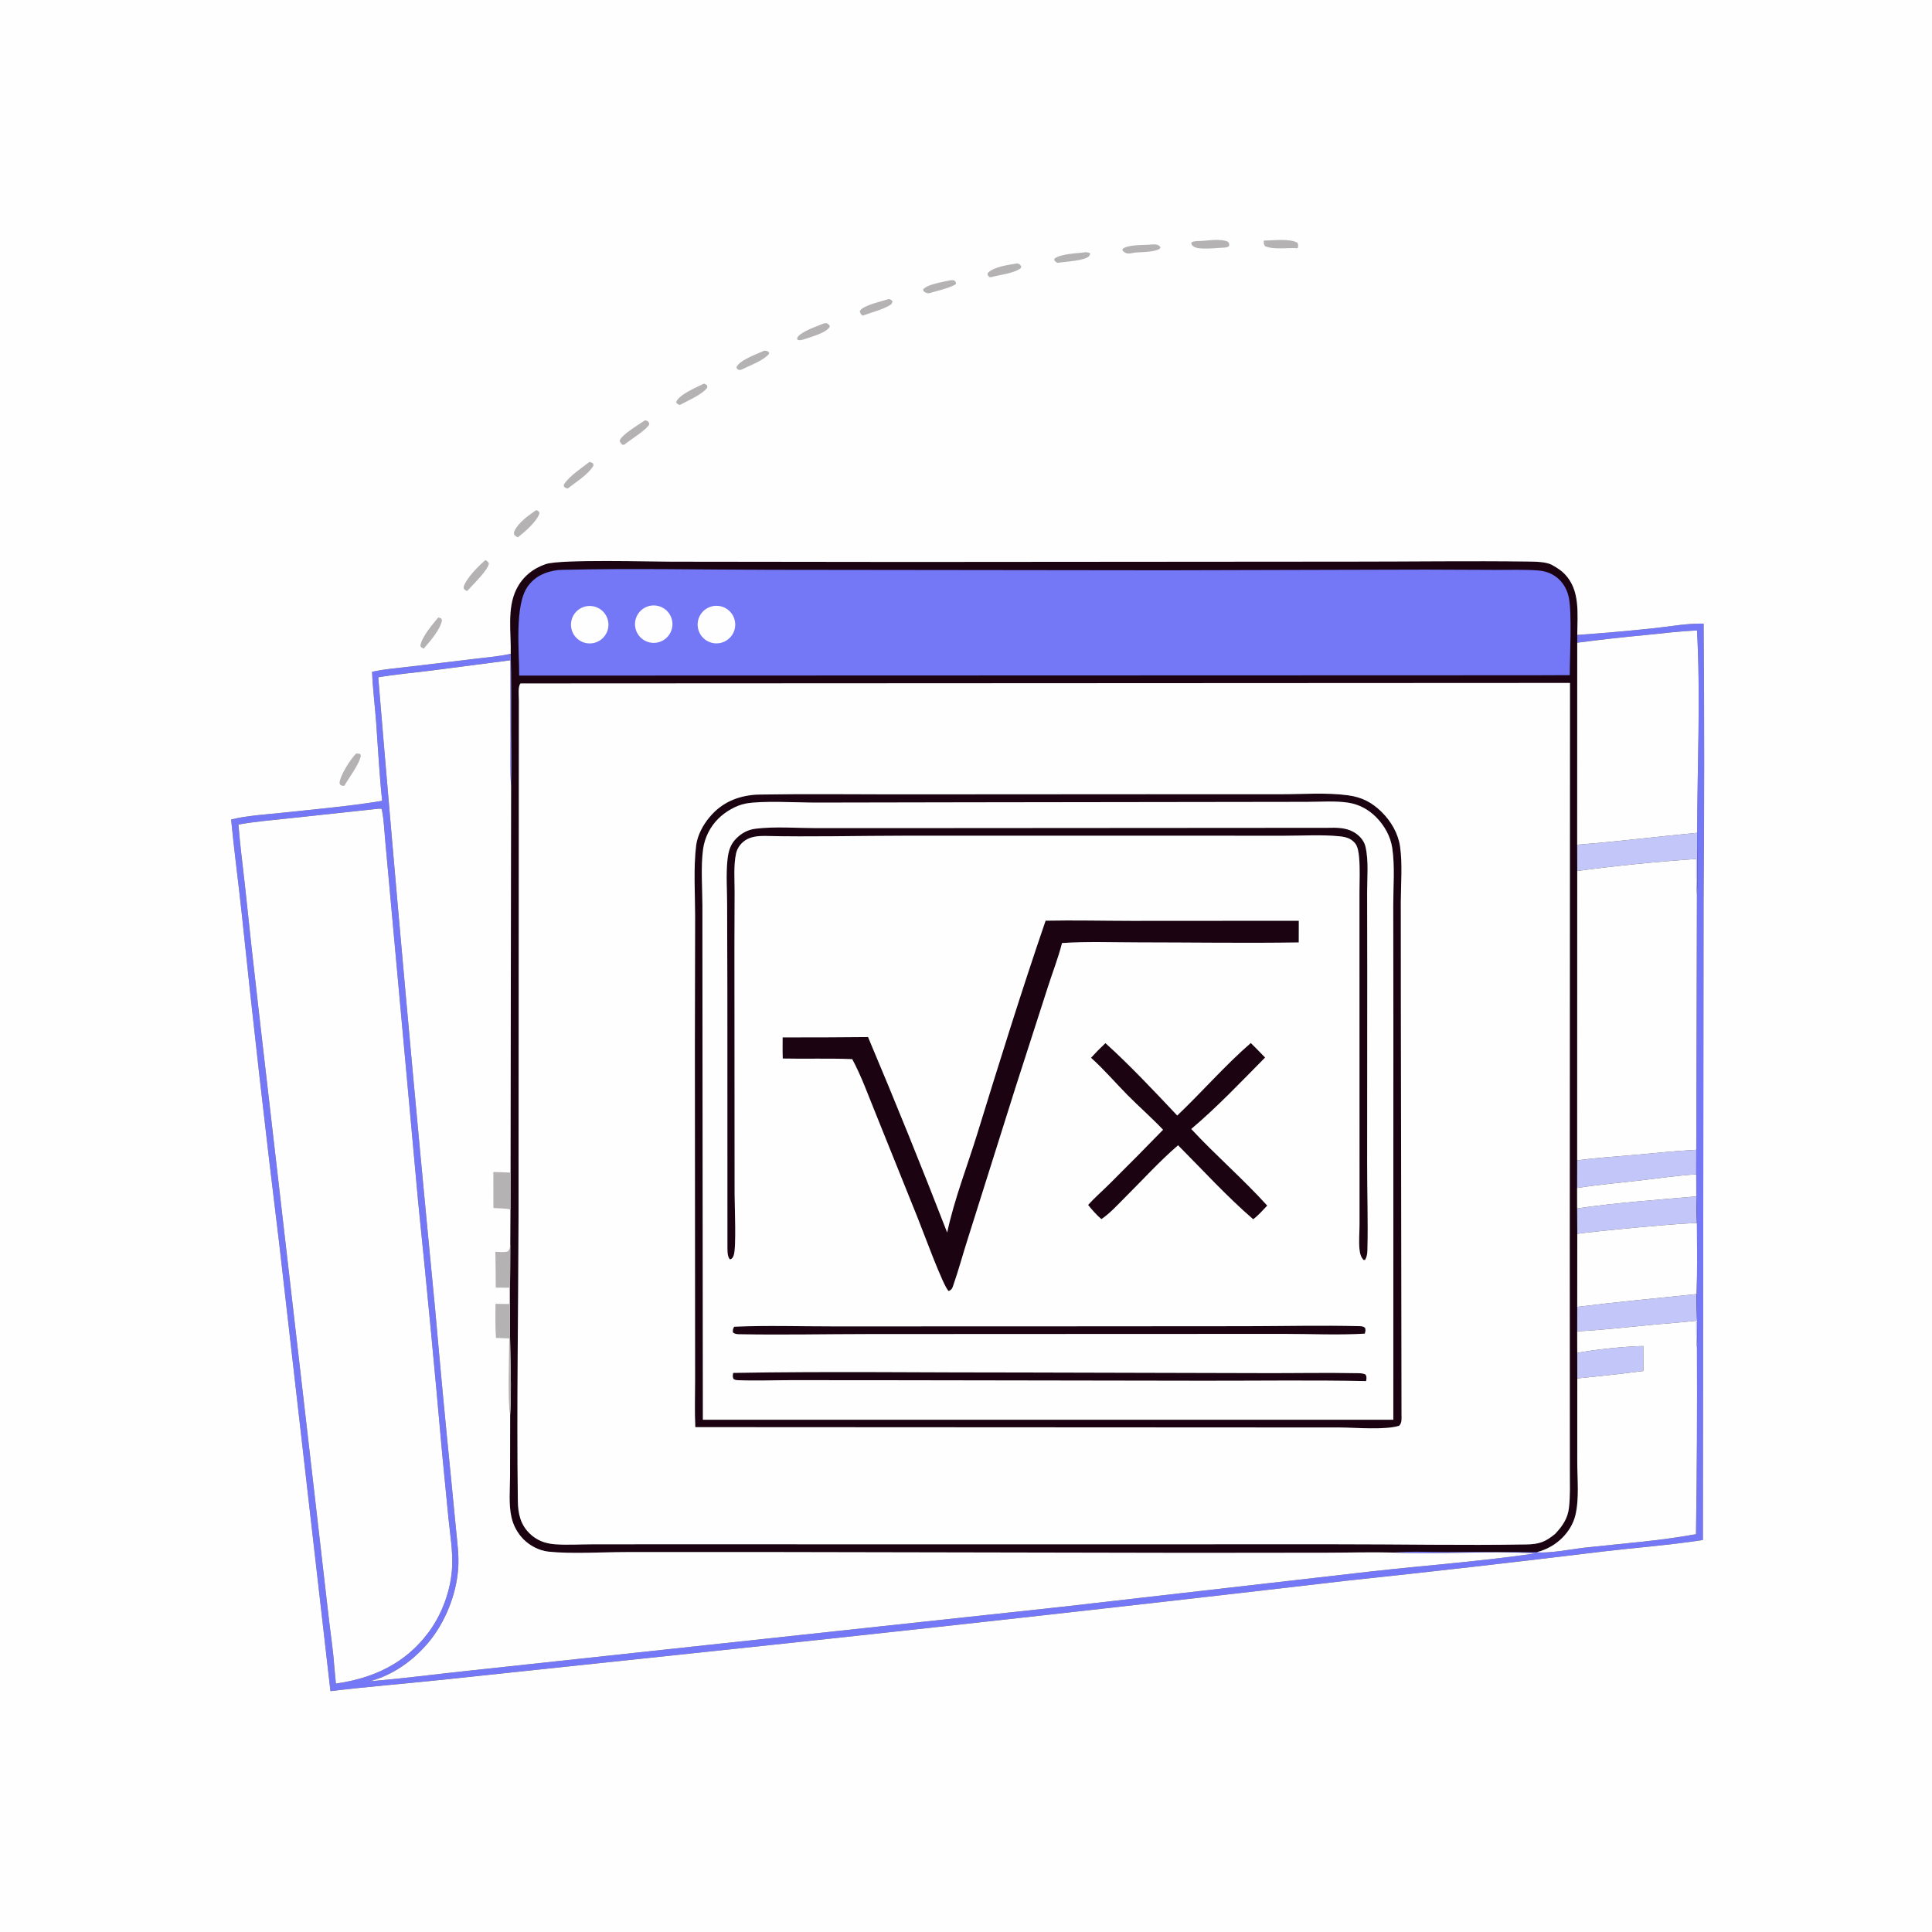 <svg xmlns="http://www.w3.org/2000/svg" xmlns:xlink="http://www.w3.org/1999/xlink" width="1024" height="1024">
	<rect width="100%" height="100%" fill="#333333" stroke="none"/>
	<g>
		<path fill="#1C0311" d="M270.693 346.51C270.945 335.456 268.624 322.416 273.735 312.235C277.008 305.713 282.403 301.325 289.248 298.986C297.036 296.325 344.641 297.695 356.23 297.698L480.968 297.843L717.984 297.663C748.446 297.669 778.956 297.231 809.413 297.622C813.093 297.669 819.27 297.633 822.49 299.371C822.678 299.473 822.859 299.587 823.046 299.692C825.314 300.97 827.387 302.287 829.23 304.16C837.692 312.76 836.038 325.513 835.984 336.521Q855.853 335.139 875.662 333.072C884.549 332.127 894.041 330.333 902.959 330.523Q903.545 403.893 902.936 477.262L902.58 816.24C884.794 818.995 866.846 820.278 848.988 822.404Q781.285 830.673 713.457 837.846Q540.039 858.083 366.403 876.36L232.625 890.5C213.472 892.513 194.259 894.012 175.141 896.348L147.914 658.538Q137.188 571.115 128.041 483.513C126.284 467.117 124.076 450.769 122.496 434.353C131.202 432.208 140.678 431.723 149.582 430.767C167.195 428.877 185.068 427.33 202.546 424.46C201.077 410.699 200.394 396.882 199.381 383.086C198.72 374.088 197.556 365.076 197.204 356.064C204.01 354.566 211.07 354.051 217.988 353.227L252.841 349.044C258.711 348.332 264.932 347.857 270.693 346.51ZM196.26 891.064C213.768 889.67 231.34 887.27 248.826 885.459L375.776 871.785L562.734 851.655L727.173 832.835C755.956 829.622 785.078 827.541 813.731 823.327C788.857 821.801 763.731 824.044 738.842 822.895C727.097 822.58 715.224 822.939 703.467 822.959L630.004 823.035L414.855 822.626L331.77 822.625C319.546 822.635 302.406 823.684 290.71 822.399C285.819 821.862 280.928 819.342 277.476 815.86Q276.892 815.268 276.349 814.638Q275.807 814.007 275.309 813.341Q274.812 812.674 274.361 811.975Q273.911 811.276 273.509 810.548Q273.108 809.819 272.757 809.065Q272.407 808.311 272.11 807.534Q271.812 806.758 271.569 805.962Q271.325 805.167 271.137 804.357C269.508 797.426 270.311 789.341 270.34 782.263L270.395 749.772C271.228 735.57 270.444 720.918 270.297 706.668C270.135 690.934 270.459 675.179 270.45 659.441L270.539 640.98L270.601 621.509L270.891 416.756C270.284 408.939 270.576 400.95 270.563 393.105L270.488 349.973L226.851 355.627C218.086 356.714 209.17 357.485 200.478 358.993Q214.409 526.624 230.654 694.047Q234.529 738.301 238.971 782.501L241.754 811.063C242.374 817.631 243.296 824.321 242.881 830.922C241.994 845.025 235.965 860.062 226.83 870.842C218.781 880.339 208.313 887.721 196.26 891.064ZM835.932 614.996C846.05 613.646 856.336 613.001 866.508 612.108C877.335 611.157 888.204 609.976 899.057 609.409L899.402 474.086C898.849 467.914 899.105 461.491 899.05 455.284Q867.41 457.444 835.972 461.624L835.932 614.996ZM899.399 648.399C897.135 647.548 841.483 652.967 835.989 653.959L835.965 692.671C856.979 690.032 878.118 688.109 899.182 685.889C899.684 673.42 899.473 660.878 899.399 648.399ZM177.153 882.964Q177.627 887.643 178.032 892.329C197.974 889.49 214.853 881.635 227.115 865.208C234.486 855.334 239.238 842.108 239.66 829.77C239.94 821.607 238.573 813.202 237.726 805.081L234.405 771.03Q228.48 703.918 221.614 636.895L208.162 489.331L204.318 447.146C203.75 441.444 203.572 435.304 202.501 429.701C202.412 429.232 202.329 429.059 202.173 428.657C201.389 428.641 200.627 428.57 199.854 428.723L154.235 433.624C145.004 434.619 135.522 435.397 126.386 437.021C127.162 447.552 128.621 458.069 129.746 468.569Q133.394 503.479 137.442 538.345L166.727 792.087L174.175 856.826C175.146 865.505 176.548 874.26 177.153 882.964ZM835.914 640.487C856.755 637.41 878.071 635.985 899.057 634.114L899.036 622.434C889.136 623.024 879.155 624.528 869.296 625.661C858.187 626.938 846.942 627.929 835.898 629.656L835.914 640.487ZM824.321 812.928C828.165 808.803 830.93 804.865 831.588 799.104C832.298 792.897 832.051 786.486 832.053 780.241L832.039 752.401L831.997 658.755L832.13 361.978L275.896 362.249C274.427 363.759 275.012 368.8 275.012 371.015L274.837 644.891C274.719 694.999 273.822 745.212 274.464 795.311C274.548 801.902 275.679 807.714 280.506 812.571C284.251 816.339 288.831 818.107 294.078 818.494C300.606 818.975 307.413 818.529 313.977 818.521L353.85 818.489L478.45 818.516L708.029 818.499C741.679 818.472 775.426 819.158 809.064 818.591C815.769 818.478 819.111 817.259 824.321 812.928ZM814.445 822.692C820.526 823.536 833.307 821.016 839.976 820.277C859.597 818.103 879.481 816.706 898.904 813.151Q899.645 763.702 899.415 714.249C898.853 709.617 899.106 704.688 899.034 700.015C890.997 700.987 882.826 701.475 874.759 702.259C861.855 703.513 848.893 704.949 835.946 705.647L835.969 717.081C844.35 715.338 862.149 713.538 870.976 713.423L871.038 726.633C859.367 728.215 847.709 729.416 835.993 730.595L835.982 774.589C835.973 783.738 837.13 794.372 834.95 803.241C833.866 807.652 831.349 811.752 828.157 814.962Q827.453 815.667 826.702 816.323Q825.952 816.978 825.158 817.581Q824.365 818.184 823.532 818.731Q822.7 819.279 821.832 819.768Q820.964 820.258 820.064 820.687Q819.165 821.116 818.238 821.482Q817.312 821.849 816.362 822.152Q815.413 822.455 814.445 822.692ZM835.972 340.654L835.934 447.707C857.144 446.11 878.315 443.357 899.505 441.413C899.604 405.751 901.38 369.763 899.447 334.144C890.338 334.554 881.227 335.668 872.157 336.589Q854.027 338.283 835.972 340.654Z"/>
		<path fill="#C2C6F8" d="M835.934 447.707C857.144 446.11 878.315 443.357 899.505 441.413C899.404 452.227 899.98 463.311 899.402 474.086C898.849 467.914 899.105 461.491 899.05 455.284Q867.41 457.444 835.972 461.624L835.934 447.707Z"/>
		<path fill="#C2C6F8" d="M899.057 634.114Q899.15 641.258 899.399 648.399C897.135 647.548 841.483 652.967 835.989 653.959L835.914 640.487C856.755 637.41 878.071 635.985 899.057 634.114Z"/>
		<path fill="#C2C6F8" d="M835.932 614.996C846.05 613.646 856.336 613.001 866.508 612.108C877.335 611.157 888.204 609.976 899.057 609.409L899.036 622.434C889.136 623.024 879.155 624.528 869.296 625.661C858.187 626.938 846.942 627.929 835.898 629.656L835.932 614.996Z"/>
		<path fill="#C2C6F8" d="M835.965 692.671C856.979 690.032 878.118 688.109 899.182 685.889C899.21 695.329 899.811 704.821 899.415 714.249C898.853 709.617 899.106 704.688 899.034 700.015C890.997 700.987 882.826 701.475 874.759 702.259C861.855 703.513 848.893 704.949 835.946 705.647L835.965 692.671Z"/>
		<path fill="#C2C6F8" d="M835.969 717.081C844.35 715.338 862.149 713.538 870.976 713.423L871.038 726.633C859.367 728.215 847.709 729.416 835.993 730.595L835.969 717.081Z"/>
		<path fill="#7478F6" d="M835.984 336.521Q855.853 335.139 875.662 333.072C884.549 332.127 894.041 330.333 902.959 330.523Q903.545 403.893 902.936 477.262L902.58 816.24C884.794 818.995 866.846 820.278 848.988 822.404Q781.285 830.673 713.457 837.846Q540.039 858.083 366.403 876.36L232.625 890.5C213.472 892.513 194.259 894.012 175.141 896.348L147.914 658.538Q137.188 571.115 128.041 483.513C126.284 467.117 124.076 450.769 122.496 434.353C131.202 432.208 140.678 431.723 149.582 430.767C167.195 428.877 185.068 427.33 202.546 424.46C201.077 410.699 200.394 396.882 199.381 383.086C198.72 374.088 197.556 365.076 197.204 356.064C204.01 354.566 211.07 354.051 217.988 353.227L252.841 349.044C258.711 348.332 264.932 347.857 270.693 346.51C271.146 359.962 270.964 373.459 270.985 386.919C271.001 396.821 271.339 406.867 270.891 416.756C270.284 408.939 270.576 400.95 270.563 393.105L270.488 349.973L226.851 355.627C218.086 356.714 209.17 357.485 200.478 358.993Q214.409 526.624 230.654 694.047Q234.529 738.301 238.971 782.501L241.754 811.063C242.374 817.631 243.296 824.321 242.881 830.922C241.994 845.025 235.965 860.062 226.83 870.842C218.781 880.339 208.313 887.721 196.26 891.064C213.768 889.67 231.34 887.27 248.826 885.459L375.776 871.785L562.734 851.655L727.173 832.835C755.956 829.622 785.078 827.541 813.731 823.327C788.857 821.801 763.731 824.044 738.842 822.895C747.838 822.113 757.218 822.62 766.266 822.601Q790.356 822.523 814.445 822.692C820.526 823.536 833.307 821.016 839.976 820.277C859.597 818.103 879.481 816.706 898.904 813.151Q899.645 763.702 899.415 714.249C899.811 704.821 899.21 695.329 899.182 685.889C899.684 673.42 899.473 660.878 899.399 648.399Q899.15 641.258 899.057 634.114L899.036 622.434L899.057 609.409L899.402 474.086C899.98 463.311 899.404 452.227 899.505 441.413C899.604 405.751 901.38 369.763 899.447 334.144C890.338 334.554 881.227 335.668 872.157 336.589Q854.027 338.283 835.972 340.654L835.984 336.521ZM126.386 437.021C127.162 447.552 128.621 458.069 129.746 468.569Q133.394 503.479 137.442 538.345L166.727 792.087L174.175 856.826C175.146 865.505 176.548 874.26 177.153 882.964Q177.627 887.643 178.032 892.329C197.974 889.49 214.853 881.635 227.115 865.208C234.486 855.334 239.238 842.108 239.66 829.77C239.94 821.607 238.573 813.202 237.726 805.081L234.405 771.03Q228.48 703.918 221.614 636.895L208.162 489.331L204.318 447.146C203.75 441.444 203.572 435.304 202.501 429.701C202.412 429.232 202.329 429.059 202.173 428.657C201.389 428.641 200.627 428.57 199.854 428.723L154.235 433.624C145.004 434.619 135.522 435.397 126.386 437.021Z"/>
		<path fill="#1C0311" d="M400.384 421.203C401.911 421.12 403.455 421.131 404.985 421.105C427.729 420.717 450.527 421.033 473.279 421.028L607.93 420.946L678.751 420.958C690.427 420.974 703.005 419.955 714.533 421.53C721.783 422.521 727.061 425.215 732.274 430.333C737.256 435.225 741.069 441.723 742.066 448.696C743.402 458.046 742.49 468.452 742.461 477.906L742.489 532.171L742.839 749.823C742.861 751.922 743.127 754.118 741.591 755.677C734.248 758.03 718.468 756.658 710.25 756.596L368.528 756.419C368.118 748.178 368.417 739.788 368.411 731.528L368.381 685.582L368.298 554.421L368.423 485.513C368.42 473.336 367.509 460.291 368.955 448.221C369.614 442.724 372.612 437.215 376.158 433.006C382.555 425.414 390.612 421.977 400.384 421.203ZM372.537 752.502L599.25 752.492L738.487 752.488L738.518 540.398L738.451 479.84C738.441 470.063 739.371 459.131 737.922 449.471C736.977 443.168 733.728 437.471 729.257 432.991C725.294 429.02 720.24 426.304 714.677 425.446C707.73 424.374 699.846 424.997 692.808 425.002L651.706 425.059L512.607 425.246L432.488 425.396C422.683 425.388 403.754 424.274 395.216 425.911C390.049 426.901 384.472 430.215 380.763 433.871Q379.946 434.681 379.197 435.555Q378.448 436.429 377.772 437.361Q377.097 438.292 376.499 439.276Q375.901 440.259 375.385 441.287Q374.869 442.316 374.438 443.383Q374.006 444.45 373.663 445.549Q373.32 446.647 373.067 447.77Q372.814 448.893 372.653 450.032C371.372 459.575 372.288 470.361 372.292 480.024L372.327 541.872L372.537 752.502Z"/>
		<path fill="#1C0311" d="M554.19 487.984C569.394 487.676 584.672 488.053 599.884 488.069L688.394 488.013L688.37 499.511C659.932 499.94 631.424 499.497 602.977 499.482C589.701 499.475 576.132 498.922 562.894 499.827C560.964 507.544 557.933 515.225 555.502 522.814L538.392 575.914L512.975 656.531C510.317 664.83 508.04 673.33 505.169 681.549C504.635 683.079 504.342 683.597 502.869 684.293C500.278 682.93 488.525 650.663 486.331 645.374L463.891 589.626C460.062 580.25 456.51 570.268 451.696 561.366C439.449 560.838 427.14 561.313 414.878 561.044C414.726 557.318 414.797 553.575 414.806 549.845Q437.446 549.883 460.085 549.662Q481.819 601.146 502.018 653.252C505.835 635.48 512.699 618.009 518.061 600.642C529.675 563.022 541.404 525.217 554.19 487.984Z"/>
		<path fill="#1C0311" d="M703.698 438.756C708.371 438.629 713.169 438.607 717.387 440.945C720.245 442.529 722.89 445.322 723.679 448.554C725.529 456.131 724.589 465.458 724.609 473.238L724.676 515.604L724.616 616.87C724.604 632.054 725.154 647.381 724.76 662.542C724.711 664.433 724.496 666.127 723.527 667.772L722.77 667.836C721.188 666.337 720.725 663.945 720.529 661.848C720.147 657.757 720.57 653.283 720.573 649.153L720.571 618.916L720.546 508.565L720.543 473.047C720.541 466.918 720.897 460.518 720.346 454.421C720.137 452.112 719.72 448.67 718.168 446.865C715.951 444.285 713.222 443.583 709.98 443.254C700.401 442.284 690.259 442.975 680.616 442.964L623.87 442.946L478.315 442.953C454.048 442.976 429.619 443.629 405.372 443.073C402.148 443.069 399 443.275 396.073 444.765C393.099 446.279 390.771 449.223 390.091 452.503C388.769 458.877 389.374 466.097 389.363 472.592L389.269 502.268L389.36 633.065C389.359 639.136 390.376 661.34 388.852 665.429C388.427 666.569 388.141 667.075 386.982 667.54C386.867 667.428 386.734 667.332 386.636 667.205C385.381 665.57 385.563 662.215 385.546 660.186L385.514 523.989L385.387 479.044C385.37 471.518 384.772 463.457 385.546 455.984C386.016 451.434 386.945 447.641 390.274 444.36C393.193 441.484 396.475 439.715 400.56 439.223C410.821 437.988 422.14 438.898 432.534 438.908L493.789 438.895L703.698 438.756Z"/>
		<path fill="#1C0311" d="M623.962 591.247C637.129 578.703 649.24 564.714 662.959 552.803C665.535 555.317 668.018 557.945 670.539 560.516C657.861 573.317 645.152 586.773 631.386 598.382C644.316 612.349 658.882 624.863 671.66 638.994C669.29 641.519 667 644.147 664.219 646.232C650.243 634.188 637.427 620.103 624.406 607.032C614.447 615.592 605.595 625.432 596.284 634.677C592.365 638.568 588.352 643.089 583.756 646.163C581.1 643.89 578.905 641.339 576.706 638.634C580.23 634.746 584.305 631.231 588.021 627.514Q602.37 613.284 616.449 598.787C610.414 592.44 603.81 586.661 597.645 580.443C591.14 573.882 585.153 566.812 578.265 560.643C580.718 557.935 583.227 555.374 585.9 552.882C598.331 564.02 612.438 579.008 623.962 591.247Z"/>
		<path fill="#1C0311" d="M388.586 727.662C440.373 726.763 492.317 727.528 544.119 727.455L669.275 727.771C685.92 727.856 702.651 727.459 719.28 727.816C720.814 727.849 722.458 727.792 723.817 728.576C724.506 730.007 724.283 730.469 724.068 732.008C695.451 731.441 666.746 731.846 638.12 731.817L476.77 731.56L419.467 731.516C409.947 731.52 400.215 731.943 390.714 731.515C389.969 731.481 389.41 731.252 388.766 730.902C388.197 729.563 388.388 729.075 388.586 727.662Z"/>
		<path fill="#1C0311" d="M389.117 703.189C406.459 702.429 424.122 703.021 441.487 703.003L542.35 702.988L660.73 702.907C680.602 702.887 700.616 702.369 720.473 702.889C721.715 702.922 722.492 702.954 723.51 703.761C723.898 705.114 723.729 705.477 723.373 706.862C709.32 707.721 694.728 706.984 680.623 706.996L594.794 707.024L460.027 707.086C437.684 707.11 415.264 707.563 392.929 707.196C391.254 707.168 389.81 707.284 388.471 706.24C388.293 704.887 388.478 704.384 389.117 703.189Z"/>
		<path fill="#7478F6" d="M295.512 302.152C296.343 302.1 297.166 302.051 297.999 302.031C334.981 301.143 372.179 301.96 409.181 302.017L618.285 302.264L755.507 301.908L793.383 302.064C800.546 302.097 807.924 301.814 815.064 302.341C819.48 302.666 823.521 304.214 826.661 307.406C829.12 309.905 830.713 313.095 831.464 316.505C833.267 324.691 832.006 347.995 832.005 357.839L812.75 357.91L275.166 358.082C275.267 345.422 272.546 320.604 279.802 310.701C283.76 305.3 289.095 303.044 295.512 302.152Z"/>
		<path fill="#FEFEFE" d="M377.701 321.296Q377.937 321.247 378.174 321.21Q378.412 321.172 378.652 321.146Q378.891 321.12 379.131 321.106Q379.372 321.092 379.612 321.089Q379.853 321.086 380.094 321.095Q380.334 321.104 380.574 321.125Q380.814 321.146 381.052 321.178Q381.291 321.21 381.528 321.253Q381.764 321.297 381.999 321.352Q382.233 321.407 382.464 321.473Q382.696 321.54 382.924 321.617Q383.152 321.694 383.376 321.783Q383.6 321.871 383.819 321.97Q384.038 322.069 384.253 322.179Q384.467 322.288 384.676 322.408Q384.885 322.528 385.088 322.657Q385.29 322.787 385.487 322.926Q385.683 323.066 385.872 323.214Q386.062 323.363 386.243 323.521Q386.425 323.678 386.599 323.845Q386.774 324.011 386.939 324.185Q387.105 324.36 387.262 324.542Q387.42 324.724 387.568 324.914Q387.716 325.104 387.855 325.3Q387.994 325.497 388.123 325.7Q388.252 325.903 388.372 326.112Q388.491 326.321 388.6 326.536Q388.709 326.751 388.807 326.97Q388.906 327.19 388.994 327.414Q389.081 327.638 389.158 327.866Q389.235 328.094 389.301 328.326Q389.367 328.558 389.421 328.792Q389.475 329.026 389.518 329.263Q389.562 329.5 389.593 329.739Q389.625 329.977 389.645 330.217Q389.665 330.457 389.673 330.698Q389.681 330.938 389.678 331.179Q389.675 331.42 389.66 331.66Q389.645 331.9 389.619 332.14Q389.592 332.379 389.554 332.617Q389.516 332.854 389.467 333.09Q389.417 333.325 389.356 333.558Q389.296 333.791 389.224 334.021Q389.152 334.251 389.069 334.477Q388.986 334.703 388.892 334.924Q388.798 335.146 388.694 335.363Q388.589 335.58 388.474 335.791Q388.36 336.003 388.235 336.209Q388.11 336.415 387.975 336.614Q387.841 336.814 387.696 337.006Q387.552 337.199 387.399 337.385Q387.246 337.57 387.083 337.748Q386.921 337.926 386.751 338.096Q386.58 338.266 386.402 338.428Q386.223 338.589 386.037 338.742Q385.851 338.894 385.658 339.038Q385.465 339.181 385.265 339.315Q385.065 339.449 384.858 339.573Q384.652 339.698 384.44 339.812Q384.228 339.926 384.011 340.029Q383.794 340.133 383.572 340.226Q383.35 340.319 383.123 340.401Q382.897 340.484 382.667 340.555Q382.437 340.626 382.204 340.686Q381.884 340.768 381.558 340.829Q381.233 340.891 380.905 340.93Q380.576 340.969 380.246 340.986Q379.915 341.004 379.585 340.999Q379.254 340.995 378.924 340.968Q378.594 340.942 378.267 340.893Q377.94 340.845 377.616 340.775Q377.293 340.705 376.975 340.614Q376.657 340.522 376.346 340.41Q376.034 340.298 375.731 340.165Q375.428 340.033 375.135 339.88Q374.841 339.728 374.558 339.556Q374.275 339.384 374.004 339.194Q373.734 339.004 373.476 338.797Q373.218 338.589 372.975 338.365Q372.732 338.141 372.504 337.901Q372.276 337.661 372.065 337.407Q371.853 337.152 371.659 336.884Q371.465 336.616 371.289 336.336Q371.113 336.056 370.956 335.764Q370.8 335.473 370.662 335.172Q370.525 334.871 370.408 334.561Q370.291 334.252 370.195 333.935Q370.099 333.619 370.024 333.296Q369.95 332.974 369.896 332.647Q369.843 332.321 369.812 331.991Q369.78 331.662 369.771 331.331Q369.761 331.001 369.773 330.67Q369.786 330.339 369.82 330.01Q369.855 329.681 369.911 329.355Q369.967 329.029 370.044 328.707Q370.122 328.386 370.221 328.07Q370.32 327.754 370.439 327.446Q370.559 327.137 370.699 326.838Q370.839 326.538 370.998 326.248Q371.157 325.958 371.336 325.679Q371.514 325.401 371.71 325.134Q371.907 324.868 372.12 324.616Q372.334 324.363 372.564 324.125Q372.794 323.887 373.039 323.665Q373.284 323.443 373.544 323.238Q373.803 323.032 374.076 322.845Q374.348 322.657 374.633 322.488Q374.917 322.319 375.212 322.169Q375.507 322.019 375.811 321.889Q376.115 321.759 376.427 321.65Q376.74 321.54 377.058 321.452Q377.377 321.363 377.701 321.296Z"/>
		<path fill="#FEFEFE" d="M309.458 321.671Q309.771 321.568 310.089 321.486Q310.408 321.405 310.731 321.344Q311.055 321.284 311.382 321.245Q311.708 321.206 312.037 321.188Q312.365 321.171 312.694 321.176Q313.023 321.18 313.351 321.207Q313.679 321.233 314.005 321.281Q314.331 321.329 314.652 321.398Q314.974 321.468 315.29 321.559Q315.606 321.649 315.916 321.76Q316.226 321.872 316.527 322.003Q316.829 322.135 317.121 322.286Q317.413 322.438 317.695 322.608Q317.976 322.778 318.246 322.967Q318.516 323.155 318.772 323.361Q319.029 323.567 319.271 323.79Q319.513 324.013 319.741 324.251Q319.968 324.489 320.178 324.742Q320.389 324.994 320.583 325.26Q320.777 325.526 320.952 325.805Q321.128 326.083 321.285 326.372Q321.441 326.662 321.579 326.961Q321.716 327.26 321.833 327.568Q321.95 327.875 322.047 328.19Q322.143 328.504 322.219 328.825Q322.294 329.145 322.348 329.47Q322.402 329.794 322.435 330.122Q322.467 330.449 322.478 330.778Q322.489 331.107 322.478 331.436Q322.467 331.765 322.434 332.092Q322.401 332.42 322.346 332.744Q322.292 333.069 322.216 333.389Q322.14 333.709 322.043 334.024Q321.946 334.338 321.829 334.645Q321.711 334.953 321.574 335.252Q321.436 335.551 321.279 335.84Q321.122 336.129 320.946 336.407Q320.77 336.685 320.576 336.951Q320.382 337.217 320.171 337.469Q319.96 337.721 319.733 337.959Q319.505 338.197 319.263 338.419Q319.02 338.642 318.763 338.847Q318.506 339.053 318.237 339.241Q317.967 339.43 317.685 339.599Q317.403 339.769 317.111 339.92Q316.818 340.071 316.517 340.203Q316.215 340.334 315.905 340.445Q315.595 340.556 315.279 340.646Q315.048 340.712 314.813 340.767Q314.579 340.821 314.342 340.865Q314.106 340.908 313.867 340.94Q313.629 340.971 313.389 340.992Q313.149 341.012 312.909 341.02Q312.669 341.029 312.428 341.026Q312.187 341.022 311.947 341.008Q311.707 340.993 311.468 340.966Q311.229 340.94 310.991 340.902Q310.754 340.864 310.518 340.815Q310.283 340.765 310.05 340.705Q309.817 340.644 309.588 340.572Q309.358 340.5 309.133 340.417Q308.907 340.334 308.685 340.24Q308.464 340.146 308.247 340.042Q308.03 339.937 307.819 339.822Q307.608 339.708 307.402 339.583Q307.196 339.458 306.997 339.323Q306.798 339.188 306.605 339.044Q306.413 338.9 306.227 338.746Q306.042 338.593 305.865 338.431Q305.687 338.268 305.517 338.098Q305.348 337.927 305.187 337.748Q305.025 337.57 304.873 337.384Q304.721 337.197 304.578 337.004Q304.435 336.81 304.301 336.61Q304.168 336.41 304.044 336.204Q303.92 335.998 303.807 335.786Q303.693 335.573 303.59 335.356Q303.487 335.139 303.394 334.917Q303.302 334.695 303.22 334.468Q303.139 334.242 303.068 334.012Q302.997 333.782 302.938 333.549Q302.879 333.316 302.831 333.08Q302.783 332.844 302.746 332.606Q302.71 332.369 302.685 332.129Q302.66 331.89 302.647 331.65Q302.633 331.41 302.632 331.169Q302.63 330.928 302.64 330.688Q302.65 330.448 302.672 330.208Q302.693 329.968 302.727 329.73Q302.76 329.492 302.804 329.255Q302.849 329.019 302.905 328.785Q302.961 328.551 303.029 328.32Q303.096 328.089 303.175 327.862Q303.253 327.634 303.343 327.411Q303.432 327.188 303.532 326.969Q303.632 326.75 303.743 326.537Q303.854 326.323 303.974 326.115Q304.095 325.907 304.226 325.705Q304.357 325.503 304.497 325.308Q304.638 325.112 304.787 324.924Q304.937 324.736 305.096 324.555Q305.254 324.374 305.422 324.201Q305.589 324.028 305.764 323.863Q305.94 323.699 306.123 323.543Q306.306 323.387 306.497 323.24Q306.687 323.093 306.884 322.956Q307.082 322.818 307.286 322.69Q307.49 322.562 307.699 322.445Q307.909 322.327 308.124 322.22Q308.34 322.112 308.56 322.015Q308.78 321.918 309.005 321.832Q309.229 321.746 309.458 321.671Z"/>
		<path fill="#FEFEFE" d="M346.13 320.901Q346.37 320.892 346.611 320.895Q346.851 320.898 347.091 320.913Q347.331 320.928 347.57 320.954Q347.809 320.98 348.047 321.018Q348.284 321.056 348.52 321.106Q348.755 321.155 348.988 321.216Q349.22 321.276 349.45 321.348Q349.679 321.42 349.905 321.503Q350.131 321.586 350.352 321.68Q350.574 321.773 350.79 321.878Q351.007 321.982 351.218 322.097Q351.43 322.212 351.635 322.336Q351.841 322.461 352.04 322.596Q352.239 322.731 352.431 322.875Q352.624 323.019 352.809 323.172Q352.994 323.326 353.172 323.488Q353.35 323.65 353.519 323.82Q353.689 323.991 353.85 324.169Q354.011 324.348 354.163 324.534Q354.315 324.72 354.458 324.914Q354.601 325.107 354.735 325.307Q354.868 325.507 354.992 325.713Q355.116 325.919 355.229 326.131Q355.343 326.343 355.446 326.56Q355.549 326.778 355.642 327Q355.734 327.222 355.816 327.448Q355.897 327.674 355.968 327.904Q356.038 328.134 356.098 328.367Q356.157 328.6 356.205 328.836Q356.253 329.071 356.289 329.309Q356.326 329.547 356.351 329.786Q356.376 330.025 356.389 330.265Q356.402 330.505 356.404 330.746Q356.406 330.986 356.396 331.226Q356.386 331.466 356.364 331.706Q356.342 331.945 356.309 332.184Q356.276 332.422 356.231 332.658Q356.186 332.894 356.13 333.128Q356.074 333.362 356.007 333.593Q355.94 333.824 355.861 334.051Q355.783 334.278 355.693 334.501Q355.604 334.725 355.504 334.943Q355.404 335.162 355.293 335.375Q355.182 335.589 355.062 335.797Q354.941 336.005 354.81 336.206Q354.679 336.408 354.539 336.604Q354.399 336.799 354.249 336.987Q354.099 337.175 353.941 337.356Q353.782 337.537 353.615 337.71Q353.448 337.882 353.272 338.047Q353.097 338.211 352.914 338.367Q352.731 338.523 352.54 338.67Q352.35 338.817 352.153 338.954Q351.955 339.092 351.751 339.219Q351.548 339.347 351.338 339.465Q351.128 339.582 350.913 339.69Q350.698 339.797 350.478 339.894Q350.258 339.99 350.033 340.076Q349.809 340.162 349.58 340.238Q349.352 340.313 349.12 340.376Q348.888 340.44 348.653 340.493Q348.419 340.545 348.182 340.587Q347.945 340.628 347.706 340.657Q347.468 340.687 347.228 340.705Q346.9 340.73 346.571 340.732Q346.243 340.735 345.914 340.716Q345.586 340.698 345.26 340.657Q344.934 340.616 344.611 340.554Q344.288 340.492 343.97 340.409Q343.652 340.326 343.34 340.221Q343.028 340.117 342.724 339.992Q342.42 339.868 342.125 339.723Q341.829 339.579 341.544 339.415Q341.259 339.251 340.985 339.069Q340.712 338.887 340.451 338.687Q340.19 338.487 339.943 338.27Q339.696 338.053 339.463 337.821Q339.231 337.588 339.015 337.34Q338.799 337.093 338.599 336.831Q338.4 336.57 338.218 336.296Q338.036 336.022 337.873 335.737Q337.71 335.451 337.566 335.155Q337.422 334.86 337.298 334.555Q337.174 334.251 337.071 333.939Q336.967 333.627 336.885 333.308Q336.802 332.99 336.74 332.667Q336.679 332.344 336.639 332.018Q336.599 331.692 336.581 331.363Q336.563 331.035 336.566 330.706Q336.57 330.378 336.595 330.05Q336.621 329.722 336.668 329.396Q336.715 329.071 336.783 328.75Q336.852 328.428 336.941 328.112Q337.031 327.795 337.141 327.486Q337.251 327.176 337.382 326.874Q337.513 326.572 337.663 326.28Q337.813 325.988 337.983 325.706Q338.152 325.424 338.339 325.154Q338.527 324.884 338.732 324.627Q338.937 324.37 339.159 324.127Q339.381 323.884 339.618 323.657Q339.855 323.429 340.107 323.218Q340.358 323.006 340.624 322.812Q340.889 322.618 341.166 322.441Q341.444 322.265 341.733 322.108Q342.021 321.95 342.319 321.812Q342.618 321.674 342.925 321.556Q343.232 321.438 343.546 321.34Q343.86 321.243 344.179 321.166Q344.499 321.09 344.823 321.035Q345.147 320.98 345.474 320.946Q345.801 320.913 346.13 320.901Z"/>
	</g>
	<g>
		<path fill="#FEFEFE" d="M0 0L1024 0L1024 1024L0 1024L0 0ZM202.546 424.46C185.068 427.33 167.195 428.877 149.582 430.767C140.678 431.723 131.202 432.208 122.496 434.353C124.076 450.769 126.284 467.117 128.041 483.513Q137.188 571.115 147.914 658.538L175.141 896.348C194.259 894.012 213.472 892.513 232.625 890.5L366.403 876.36Q540.039 858.084 713.457 837.846Q781.285 830.673 848.988 822.404C866.846 820.278 884.794 818.995 902.58 816.24L902.936 477.262Q903.545 403.893 902.959 330.523C894.041 330.333 884.549 332.127 875.662 333.072Q855.853 335.139 835.984 336.521C836.038 325.513 837.692 312.76 829.23 304.16C827.387 302.287 825.314 300.97 823.046 299.692C822.859 299.587 822.678 299.473 822.49 299.371C819.27 297.633 813.093 297.669 809.413 297.622C778.956 297.231 748.446 297.669 717.984 297.663L480.968 297.843L356.23 297.698C344.641 297.695 297.036 296.325 289.248 298.986C282.403 301.325 277.008 305.713 273.735 312.235C268.624 322.416 270.945 335.456 270.693 346.51C264.932 347.857 258.711 348.332 252.841 349.044L217.988 353.227C211.07 354.051 204.01 354.566 197.204 356.064C197.556 365.076 198.72 374.088 199.381 383.086C200.394 396.882 201.077 410.699 202.546 424.46Z"/>
		<path fill="#FEFEFE" d="M200.478 358.993C209.17 357.485 218.086 356.714 226.851 355.627L270.488 349.973L270.563 393.105C270.576 400.95 270.284 408.939 270.891 416.756L270.601 621.509L270.539 640.98L270.45 659.441C270.459 675.179 270.135 690.934 270.297 706.668C270.444 720.918 271.228 735.57 270.395 749.772L270.34 782.263C270.311 789.341 269.508 797.426 271.137 804.357Q271.325 805.167 271.569 805.962Q271.812 806.758 272.11 807.534Q272.407 808.311 272.757 809.065Q273.108 809.82 273.509 810.548Q273.911 811.276 274.361 811.975Q274.812 812.674 275.309 813.341Q275.807 814.007 276.349 814.638Q276.892 815.268 277.476 815.86C280.928 819.342 285.819 821.862 290.71 822.399C302.406 823.684 319.546 822.635 331.77 822.625L414.855 822.626L630.004 823.035L703.467 822.959C715.224 822.939 727.097 822.58 738.842 822.895C763.731 824.044 788.857 821.801 813.731 823.327C785.078 827.541 755.956 829.622 727.173 832.835L562.734 851.655L375.776 871.785L248.826 885.459C231.34 887.27 213.768 889.67 196.26 891.064C208.313 887.721 218.781 880.339 226.83 870.842C235.965 860.062 241.994 845.025 242.881 830.922C243.296 824.321 242.374 817.631 241.754 811.063L238.971 782.501Q234.529 738.301 230.654 694.047Q214.41 526.624 200.478 358.993Z"/>
		<path fill="#B4B2B3" d="M270.45 659.441C270.459 675.179 270.135 690.934 270.297 706.668C270.444 720.918 271.228 735.57 270.395 749.772C268.919 743.182 269.91 718.001 269.918 709.395L262.866 709.117C262.439 703.149 262.63 697.054 262.604 691.067L269.89 691.143L269.921 682.513L262.783 682.462C262.775 676.143 262.636 669.819 262.562 663.501C264.8 663.493 266.983 663.95 269.162 663.272C270.367 661.976 270.22 661.164 270.45 659.441Z"/>
		<path fill="#B4B2B3" d="M261.489 621.193C264.525 621.234 267.567 621.396 270.601 621.509L270.539 640.98C267.613 640.445 264.494 640.437 261.521 640.259L261.489 621.193Z"/>
		<path fill="#FEFEFE" d="M835.972 461.624Q867.41 457.444 899.05 455.284C899.105 461.491 898.849 467.914 899.402 474.086L899.057 609.409C888.204 609.976 877.335 611.157 866.508 612.108C856.336 613.001 846.05 613.646 835.932 614.996L835.972 461.624Z"/>
		<path fill="#FEFEFE" d="M835.946 705.647C848.893 704.949 861.855 703.513 874.759 702.259C882.826 701.475 890.997 700.987 899.034 700.015C899.106 704.688 898.853 709.617 899.415 714.249Q899.645 763.702 898.904 813.151C879.481 816.706 859.597 818.103 839.976 820.277C833.307 821.016 820.526 823.536 814.445 822.692Q815.413 822.455 816.362 822.152Q817.312 821.849 818.238 821.482Q819.165 821.116 820.064 820.687Q820.964 820.258 821.832 819.768Q822.7 819.279 823.532 818.732Q824.365 818.184 825.158 817.581Q825.952 816.978 826.702 816.323Q827.453 815.667 828.157 814.962C831.349 811.752 833.866 807.652 834.95 803.241C837.13 794.372 835.973 783.738 835.982 774.589L835.993 730.595C847.709 729.416 859.367 728.215 871.038 726.633L870.976 713.423C862.149 713.538 844.35 715.338 835.969 717.081L835.946 705.647Z"/>
		<path fill="#FEFEFE" d="M835.972 340.654Q854.027 338.283 872.157 336.589C881.227 335.668 890.338 334.554 899.447 334.144C901.38 369.763 899.604 405.751 899.505 441.413C878.315 443.357 857.144 446.11 835.934 447.707L835.972 340.654Z"/>
		<path fill="#FEFEFE" d="M835.989 653.959C841.483 652.967 897.135 647.548 899.399 648.399C899.473 660.878 899.684 673.42 899.182 685.889C878.118 688.109 856.979 690.032 835.965 692.671L835.989 653.959Z"/>
		<path fill="#FEFEFE" d="M835.898 629.656C846.942 627.929 858.187 626.938 869.296 625.661C879.155 624.528 889.136 623.024 899.036 622.434L899.057 634.114C878.071 635.985 856.755 637.41 835.914 640.487L835.898 629.656Z"/>
		<path fill="#FEFEFE" d="M199.854 428.723C200.627 428.57 201.389 428.641 202.173 428.657C202.329 429.059 202.412 429.232 202.501 429.701C203.572 435.304 203.75 441.444 204.318 447.146L208.162 489.331L221.614 636.895Q228.48 703.918 234.405 771.03L237.726 805.081C238.573 813.202 239.94 821.607 239.66 829.77C239.238 842.108 234.486 855.334 227.115 865.208C214.853 881.635 197.974 889.49 178.032 892.329Q177.627 887.643 177.153 882.964C176.548 874.26 175.146 865.505 174.175 856.826L166.727 792.087L137.442 538.345Q133.393 503.479 129.746 468.569C128.621 458.069 127.162 447.552 126.386 437.021C135.522 435.397 145.004 434.619 154.235 433.624L199.854 428.723Z"/>
		<path fill="#FEFEFE" d="M275.896 362.249L832.13 361.978L831.997 658.755L832.039 752.401L832.053 780.241C832.051 786.486 832.298 792.897 831.588 799.104C830.93 804.865 828.165 808.803 824.321 812.928C819.111 817.259 815.769 818.478 809.064 818.591C775.426 819.158 741.679 818.472 708.029 818.499L478.45 818.516L353.85 818.489L313.977 818.521C307.413 818.529 300.606 818.975 294.078 818.494C288.831 818.107 284.251 816.339 280.506 812.571C275.679 807.714 274.548 801.902 274.464 795.311C273.822 745.212 274.719 694.999 274.837 644.891L275.012 371.015C275.012 368.8 274.427 363.759 275.896 362.249ZM368.528 756.419L710.25 756.596C718.468 756.658 734.248 758.03 741.591 755.677C743.127 754.118 742.861 751.922 742.839 749.823L742.489 532.171L742.461 477.906C742.49 468.452 743.402 458.046 742.066 448.696C741.069 441.723 737.256 435.225 732.274 430.333C727.061 425.215 721.783 422.521 714.533 421.53C703.005 419.955 690.427 420.974 678.751 420.958L607.93 420.946L473.279 421.028C450.527 421.033 427.729 420.717 404.985 421.105C403.455 421.131 401.911 421.12 400.384 421.203C390.612 421.977 382.555 425.414 376.158 433.006C372.612 437.215 369.614 442.724 368.955 448.221C367.509 460.291 368.42 473.336 368.423 485.513L368.298 554.421L368.381 685.582L368.411 731.528C368.417 739.788 368.118 748.178 368.528 756.419Z"/>
		<path fill="#FEFEFE" d="M512.607 425.246L651.706 425.059L692.808 425.002C699.846 424.997 707.73 424.374 714.677 425.446C720.24 426.304 725.294 429.02 729.257 432.991C733.728 437.471 736.977 443.168 737.922 449.471C739.371 459.131 738.441 470.063 738.451 479.84L738.518 540.398L738.487 752.488L599.25 752.492L372.537 752.502L372.327 541.872L372.292 480.024C372.288 470.361 371.372 459.575 372.653 450.032Q372.814 448.893 373.067 447.77Q373.32 446.647 373.663 445.549Q374.006 444.45 374.438 443.383Q374.869 442.316 375.385 441.287Q375.901 440.259 376.499 439.275Q377.097 438.292 377.772 437.361Q378.448 436.429 379.197 435.555Q379.946 434.681 380.763 433.871C384.472 430.215 390.049 426.901 395.216 425.911C403.754 424.274 422.683 425.388 432.488 425.396L512.607 425.246ZM502.018 653.252Q481.819 601.146 460.085 549.662Q437.446 549.883 414.806 549.845C414.797 553.575 414.726 557.318 414.878 561.044C427.14 561.313 439.449 560.838 451.696 561.366C456.51 570.268 460.062 580.25 463.891 589.626L486.331 645.374C488.525 650.663 500.278 682.93 502.869 684.293C504.342 683.597 504.635 683.079 505.169 681.549C508.04 673.33 510.317 664.83 512.975 656.531L538.392 575.914L555.502 522.814C557.933 515.225 560.964 507.544 562.894 499.827C576.132 498.922 589.701 499.475 602.977 499.482C631.424 499.497 659.932 499.94 688.37 499.511L688.394 488.013L599.884 488.069C584.672 488.053 569.394 487.676 554.19 487.984C541.404 525.217 529.675 563.022 518.061 600.642C512.699 618.009 505.835 635.48 502.018 653.252ZM585.9 552.882C583.227 555.374 580.718 557.935 578.265 560.643C585.153 566.812 591.14 573.882 597.645 580.443C603.81 586.661 610.414 592.44 616.449 598.787Q602.37 613.284 588.021 627.514C584.305 631.231 580.23 634.746 576.706 638.634C578.905 641.339 581.1 643.89 583.756 646.163C588.352 643.089 592.365 638.568 596.284 634.677C605.595 625.432 614.447 615.592 624.406 607.032C637.427 620.103 650.243 634.188 664.219 646.232C667 644.147 669.29 641.519 671.66 638.994C658.882 624.863 644.316 612.349 631.386 598.382C645.152 586.773 657.861 573.317 670.539 560.516C668.018 557.945 665.535 555.317 662.959 552.803C649.24 564.714 637.129 578.703 623.962 591.247C612.438 579.008 598.331 564.02 585.9 552.882ZM389.117 703.189C388.478 704.384 388.293 704.887 388.471 706.24C389.81 707.284 391.254 707.168 392.929 707.196C415.264 707.563 437.684 707.11 460.027 707.086L594.794 707.024L680.623 706.996C694.728 706.984 709.32 707.721 723.373 706.862C723.729 705.477 723.898 705.114 723.51 703.761C722.492 702.954 721.715 702.922 720.473 702.889C700.616 702.369 680.602 702.887 660.73 702.907L542.35 702.988L441.487 703.003C424.122 703.021 406.459 702.429 389.117 703.189ZM703.698 438.756L493.789 438.895L432.534 438.908C422.14 438.898 410.821 437.988 400.56 439.223C396.475 439.715 393.193 441.484 390.274 444.36C386.945 447.641 386.016 451.434 385.546 455.984C384.772 463.457 385.37 471.518 385.387 479.044L385.514 523.989L385.546 660.186C385.563 662.215 385.381 665.57 386.636 667.205C386.734 667.332 386.867 667.428 386.982 667.54C388.141 667.075 388.427 666.569 388.852 665.429C390.376 661.34 389.359 639.136 389.36 633.065L389.269 502.268L389.363 472.592C389.374 466.097 388.769 458.877 390.091 452.503C390.771 449.223 393.099 446.279 396.073 444.765C399 443.275 402.148 443.069 405.372 443.073C429.619 443.629 454.048 442.976 478.315 442.953L623.87 442.946L680.616 442.964C690.259 442.975 700.401 442.284 709.98 443.254C713.222 443.583 715.951 444.285 718.168 446.865C719.72 448.67 720.137 452.112 720.346 454.421C720.897 460.518 720.541 466.918 720.543 473.047L720.546 508.565L720.571 618.916L720.573 649.153C720.57 653.283 720.147 657.757 720.529 661.848C720.725 663.945 721.188 666.337 722.77 667.836L723.527 667.772C724.496 666.127 724.711 664.433 724.76 662.542C725.154 647.381 724.604 632.054 724.616 616.87L724.676 515.604L724.609 473.238C724.589 465.458 725.529 456.131 723.679 448.554C722.89 445.322 720.245 442.529 717.387 440.945C713.169 438.607 708.371 438.629 703.698 438.756ZM388.586 727.662C388.388 729.075 388.197 729.563 388.766 730.902C389.41 731.252 389.969 731.481 390.714 731.515C400.215 731.943 409.947 731.52 419.467 731.516L476.77 731.56L638.12 731.817C666.746 731.846 695.451 731.441 724.068 732.008C724.283 730.469 724.506 730.007 723.817 728.576C722.458 727.792 720.814 727.849 719.28 727.816C702.651 727.459 685.92 727.856 669.275 727.771L544.119 727.455C492.317 727.528 440.373 726.763 388.586 727.662Z"/>
		<path fill="#B4B2B3" d="M636.845 127.699C641.124 127.45 646.822 126.417 650.806 128.092C651.57 129.158 651.566 129.111 651.434 130.414C650.167 131.34 649.202 131.194 647.659 131.318C644.162 131.412 635.361 132.559 632.688 130.707C631.875 130.143 631.501 129.724 631.382 128.781C631.481 128.655 631.545 128.492 631.678 128.403C632.814 127.639 635.479 127.791 636.845 127.699Z"/>
		<path fill="#B4B2B3" d="M284.219 270.363C285.405 270.884 285.469 270.769 285.952 271.95C284.654 276.381 278.055 282.012 274.468 284.805C273.848 284.507 273.383 284.27 272.873 283.794C272.297 283.256 272.477 282.798 272.432 282.048C274.355 277.169 279.997 273.247 284.219 270.363Z"/>
		<path fill="#B4B2B3" d="M257.237 296.88C258.303 297.324 258.411 297.583 259.094 298.538C259.187 301.722 250.075 310.457 247.621 313.229C246.827 312.966 247.137 313.131 246.418 312.621C245.665 312.088 245.854 311.927 245.722 311.067C247.248 306.347 253.456 300.134 257.237 296.88Z"/>
		<path fill="#B4B2B3" d="M188.809 399.335L190.745 399.556L191.246 400.319C190.99 404.223 184.731 412.628 182.5 416.458C181.493 416.517 181.826 416.605 180.966 416.294C180.166 416.004 180.278 415.762 179.954 415.032C180.31 410.8 185.766 402.396 188.809 399.335Z"/>
		<path fill="#B4B2B3" d="M312.382 244.844C313.176 244.959 313.605 245.211 314.304 245.583L314.605 246.64C312.154 251.267 305.034 255.637 300.915 258.91C299.945 258.726 299.566 258.569 298.855 257.879L298.907 256.773C301.836 252.173 308.091 248.24 312.382 244.844Z"/>
		<path fill="#B4B2B3" d="M341.888 222.748C342.103 222.799 342.326 222.823 342.532 222.902C343.752 223.368 343.788 223.625 344.169 224.774C342.998 227.672 333.711 233.317 330.863 235.697L330.115 235.765C329.09 235.08 328.961 234.873 328.4 233.766C329.1 230.479 339.009 224.829 341.888 222.748Z"/>
		<path fill="#B4B2B3" d="M538.96 139.649C539.049 139.652 539.139 139.64 539.226 139.658C540.559 139.937 540.586 140.151 541.309 141.25L541.011 142.125C537.393 144.95 529.745 145.645 525.23 146.921L524.313 146.816L523.404 145.608L523.552 144.659C526.902 141.306 534.458 140.418 538.96 139.649Z"/>
		<path fill="#B4B2B3" d="M669.834 127.531C674.878 127.468 683.228 126.297 687.616 128.622C688.268 129.92 688.09 130.12 687.813 131.573C682.626 131.216 675.307 132.454 670.57 130.523C669.674 129.307 669.815 129.069 669.834 127.531Z"/>
		<path fill="#B4B2B3" d="M436.595 171.435L438 171.288C439.198 171.833 439.236 171.86 439.869 173.013C438.17 176.525 429.45 178.631 425.674 179.98C424.366 180.279 424.035 180.468 422.709 180.1L422.176 178.261L422.488 179.284C422.539 179.15 422.565 179.003 422.641 178.882C424.696 175.622 432.99 172.984 436.595 171.435Z"/>
		<path fill="#B4B2B3" d="M373.048 203.347C373.988 203.591 374.147 203.726 374.845 204.343L374.886 205.383C372.419 209.054 364.333 212.418 360.384 214.639C360.342 214.63 360.298 214.626 360.258 214.611C359.073 214.179 358.938 214.194 358.353 213.117C359.961 209.044 369.111 205.365 373.048 203.347Z"/>
		<path fill="#B4B2B3" d="M404.974 185.915C405.17 185.903 405.367 185.862 405.563 185.878C406.677 185.971 406.983 186.176 407.701 186.938L407.418 187.792C404.182 191.31 397.521 193.695 393.148 195.828L391.997 196.161C390.848 195.651 390.811 195.919 390.318 194.667C392.051 190.76 401.131 187.686 404.974 185.915Z"/>
		<path fill="#B4B2B3" d="M609.005 129.707C609.985 129.619 611.016 129.489 612 129.535C613.336 129.596 614.033 129.854 614.97 130.774L614.951 131.583C612.698 133.709 604.643 133.571 601.49 133.871C600.428 134.065 599.216 134.372 598.139 134.369C596.674 134.365 596.001 133.809 594.985 132.848L594.973 131.97C597.586 129.636 605.576 129.955 609.005 129.707Z"/>
		<path fill="#B4B2B3" d="M232.294 327.262L233.81 327.746L234.275 328.727C233.283 333.91 227.948 339.824 224.588 343.786C223.617 343.387 223.454 343.283 222.808 342.459C223.228 337.847 229.355 330.822 232.294 327.262Z"/>
		<path fill="#B4B2B3" d="M471.194 158.481C472.096 158.692 472.413 159.068 473.102 159.659L472.514 161.184C468.404 164.033 461.956 165.545 457.17 167.302C456.53 166.728 456.172 166.427 455.891 165.582C455.711 165.042 455.642 165.016 455.951 164.551C457.818 161.742 467.674 159.589 471.194 158.481Z"/>
		<path fill="#B4B2B3" d="M575.721 133.674C576.78 133.862 577.102 133.754 577.913 134.511C577.796 134.74 577.413 135.514 577.274 135.694C575.336 138.194 563.901 138.79 560.432 139.288C559.687 138.933 559.365 138.586 558.795 138.005L558.855 137.087C562.464 134.399 571.208 134.275 575.721 133.674Z"/>
		<path fill="#B4B2B3" d="M503.532 148.594C504.336 148.488 504.876 148.386 505.664 148.659C506.398 148.912 506.418 149.411 506.745 150.064L506.43 150.765C502.332 153.04 496.806 154.052 492.306 155.458C490.721 155.261 490.58 155.221 489.377 154.177L489.327 153.33C491.864 150.519 499.806 149.499 503.532 148.594Z"/>
	</g>
</svg>